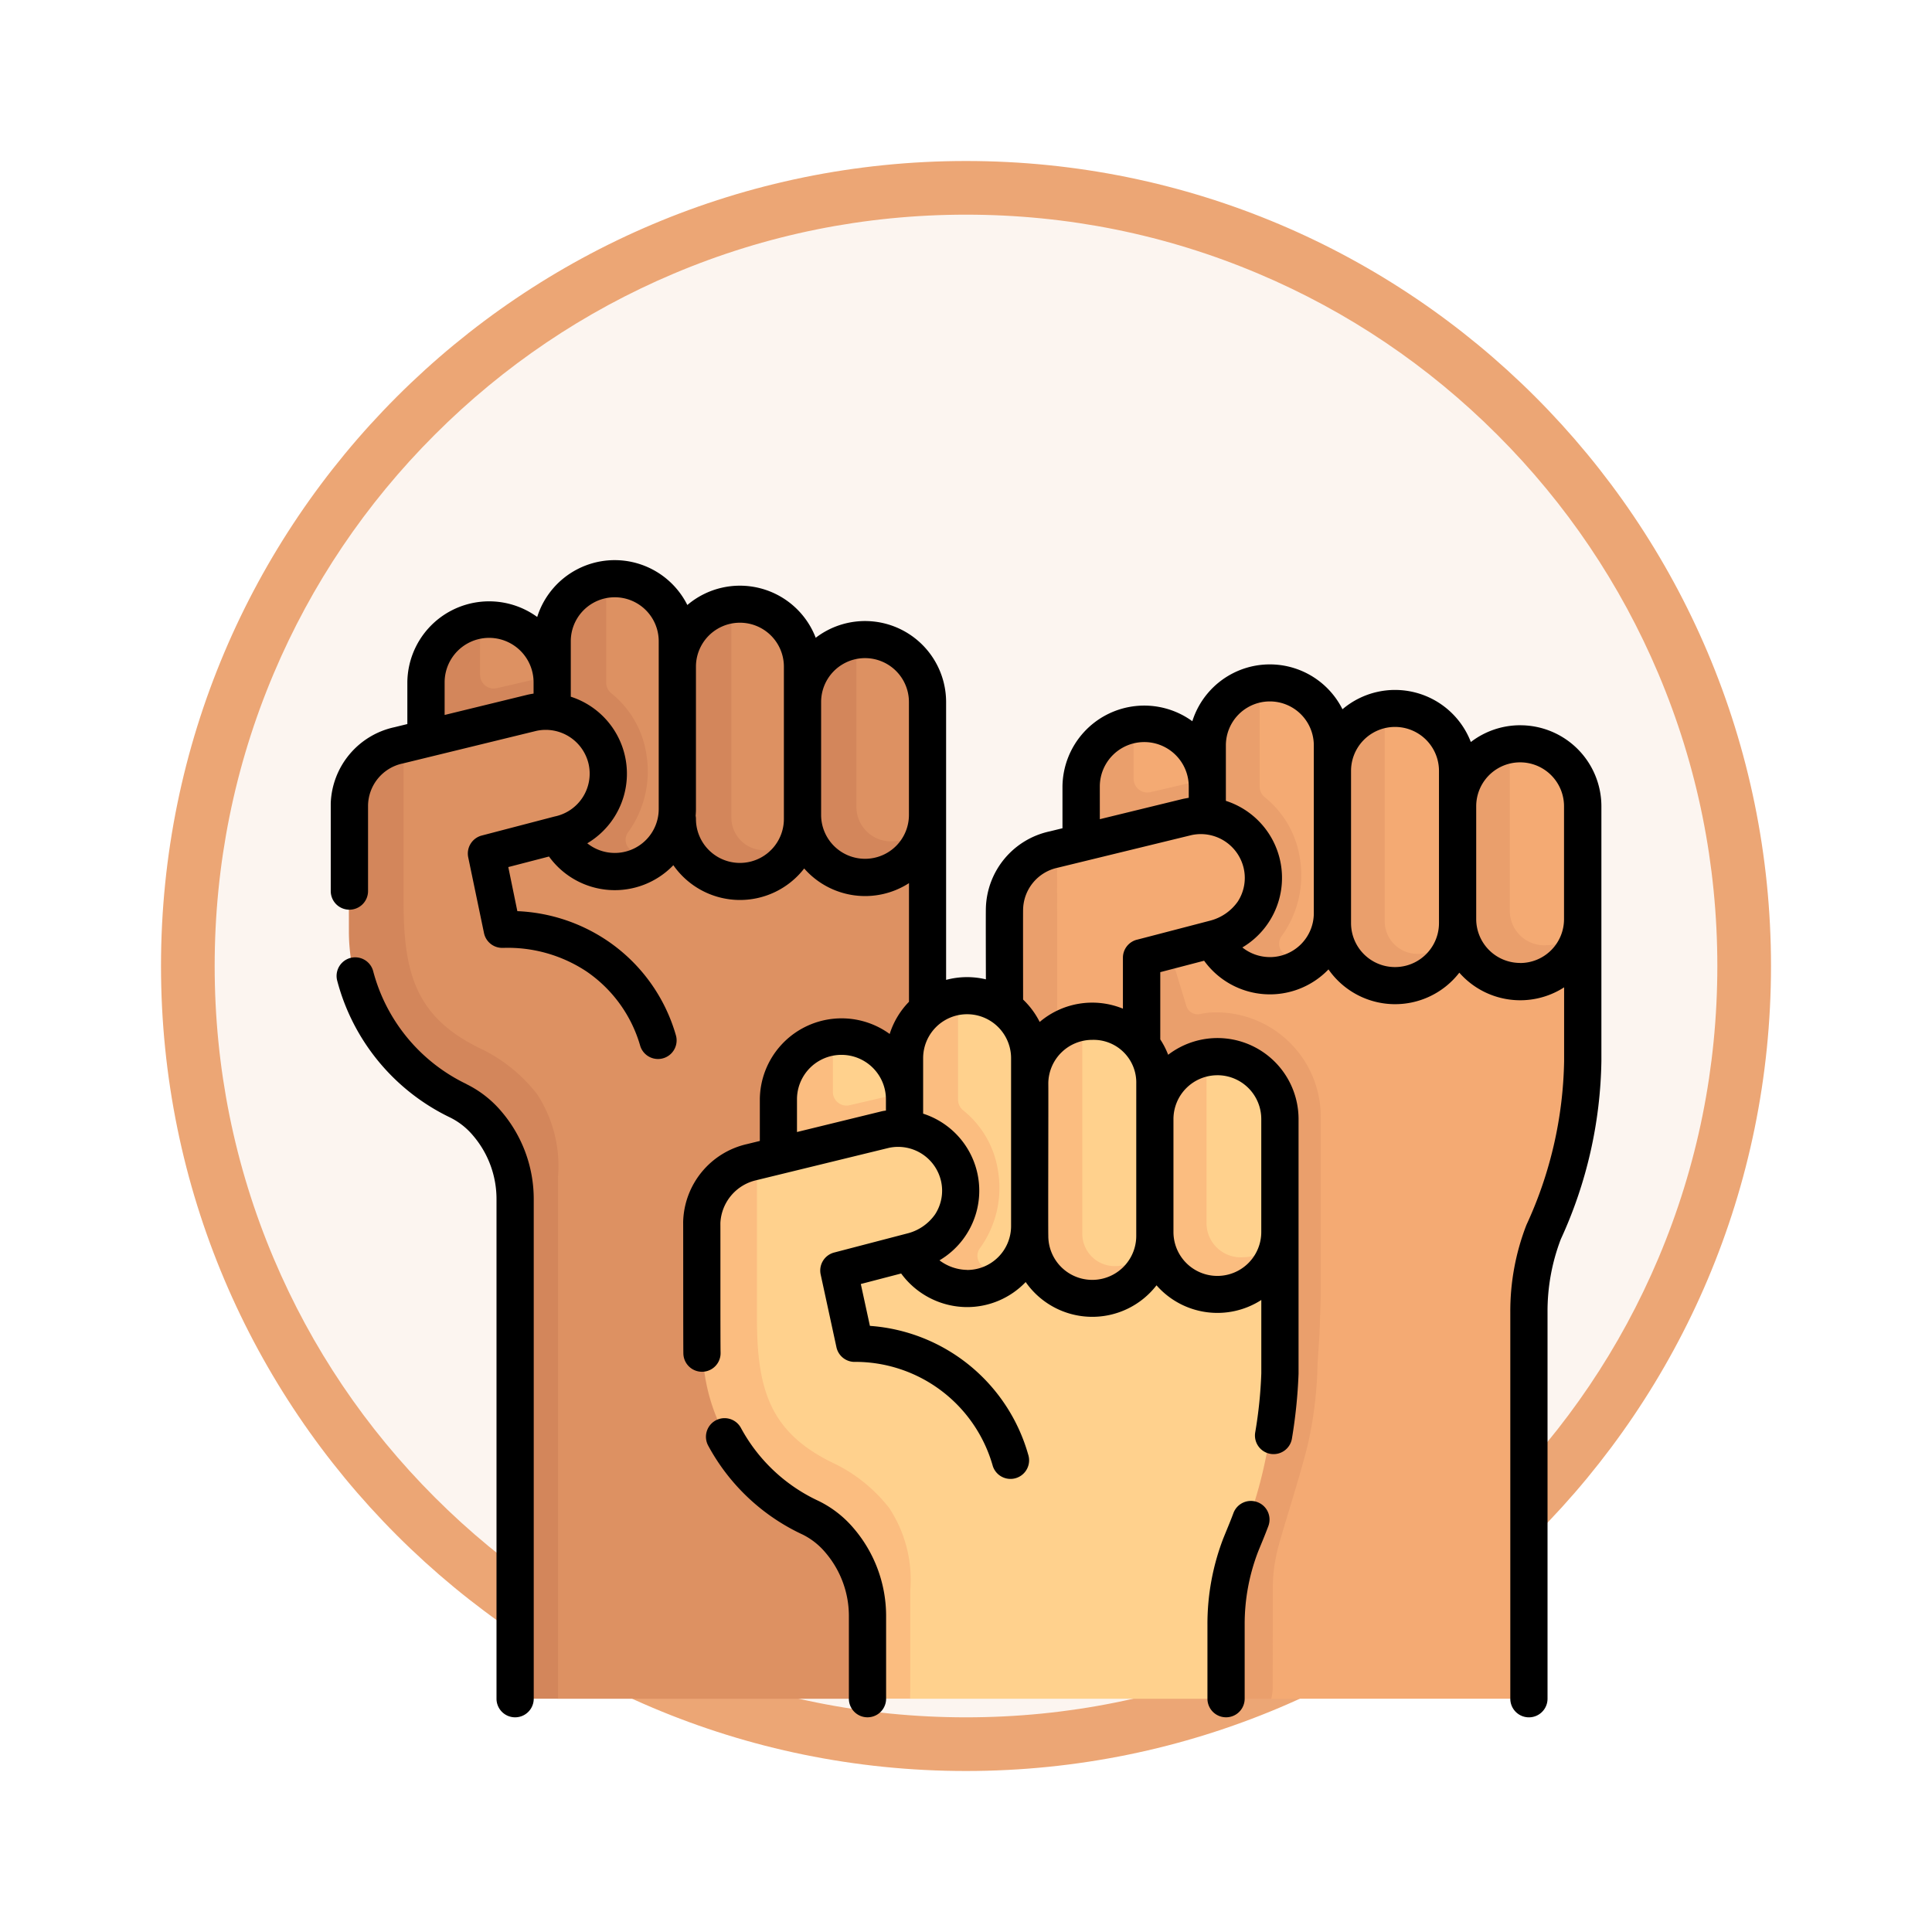 <svg xmlns="http://www.w3.org/2000/svg" xmlns:xlink="http://www.w3.org/1999/xlink" width="108" height="108" viewBox="0 0 108 108">
  <defs>
    <filter id="Trazado_904820" x="0" y="0" width="108" height="108" filterUnits="userSpaceOnUse">
      <feOffset dy="3" input="SourceAlpha"/>
      <feGaussianBlur stdDeviation="3" result="blur"/>
      <feFlood flood-opacity="0.161"/>
      <feComposite operator="in" in2="blur"/>
      <feComposite in="SourceGraphic"/>
    </filter>
  </defs>
  <g id="Grupo_1215360" data-name="Grupo 1215360" transform="translate(-197 -508)">
    <g id="Grupo_1209015" data-name="Grupo 1209015" transform="translate(0 -2158.055)">
      <g id="Grupo_1207774" data-name="Grupo 1207774" transform="translate(206 2670.713)">
        <g id="Grupo_1206630" data-name="Grupo 1206630" transform="translate(0 1.342)">
          <g id="Grupo_1185091" data-name="Grupo 1185091" transform="translate(0 0)">
            <g id="Grupo_1179560" data-name="Grupo 1179560">
              <g id="Grupo_1173787" data-name="Grupo 1173787" transform="translate(0)">
                <g id="Grupo_1171910" data-name="Grupo 1171910">
                  <g id="Grupo_1167341" data-name="Grupo 1167341">
                    <g id="Grupo_1166792" data-name="Grupo 1166792">
                      <g transform="matrix(1, 0, 0, 1, -9, -6)" filter="url(#Trazado_904820)">
                        <g id="Trazado_904820-2" data-name="Trazado 904820" transform="translate(9 6)" fill="#fcf5f0">
                          <path d="M 45 88.5 C 39.127 88.5 33.43 87.35 28.068 85.082 C 22.889 82.891 18.236 79.755 14.241 75.759 C 10.245 71.764 7.109 67.112 4.918 61.932 C 2.65 56.57 1.5 50.873 1.5 45 C 1.5 39.127 2.65 33.43 4.918 28.068 C 7.109 22.889 10.245 18.236 14.241 14.241 C 18.236 10.245 22.889 7.109 28.068 4.918 C 33.43 2.65 39.127 1.5 45 1.5 C 50.873 1.5 56.57 2.65 61.932 4.918 C 67.111 7.109 71.764 10.245 75.759 14.241 C 79.755 18.236 82.891 22.889 85.082 28.068 C 87.35 33.43 88.5 39.127 88.5 45 C 88.5 50.873 87.35 56.57 85.082 61.932 C 82.891 67.112 79.755 71.764 75.759 75.759 C 71.764 79.755 67.111 82.891 61.932 85.082 C 56.57 87.35 50.873 88.5 45 88.5 Z" stroke="none"/>
                          <path d="M 45 3 C 39.329 3 33.829 4.11 28.653 6.299 C 23.652 8.415 19.16 11.443 15.302 15.302 C 11.443 19.16 8.415 23.652 6.299 28.653 C 4.11 33.829 3 39.329 3 45 C 3 50.671 4.11 56.171 6.299 61.347 C 8.415 66.348 11.443 70.84 15.302 74.699 C 19.16 78.557 23.652 81.585 28.653 83.701 C 33.829 85.89 39.329 87 45 87 C 50.671 87 56.171 85.89 61.347 83.701 C 66.348 81.585 70.84 78.557 74.698 74.699 C 78.557 70.84 81.585 66.348 83.701 61.347 C 85.89 56.171 87 50.671 87 45 C 87 39.329 85.89 33.829 83.701 28.653 C 81.585 23.652 78.557 19.16 74.698 15.302 C 70.84 11.443 66.348 8.415 61.347 6.299 C 56.171 4.11 50.671 3 45 3 M 45 0 C 69.853 0 90 20.147 90 45 C 90 69.853 69.853 90 45 90 C 20.147 90 -7.62939453125e-06 69.853 -7.62939453125e-06 45 C -7.62939453125e-06 20.147 20.147 0 45 0 Z" stroke="none" fill="#eca675"/>
                        </g>
                      </g>
                    </g>
                  </g>
                </g>
              </g>
            </g>
          </g>
        </g>
      </g>
    </g>
    <g id="protesta" transform="translate(215.489 516.48)">
      <g id="Grupo_1215368" data-name="Grupo 1215368" transform="translate(1.002 23.873)">
        <g id="Grupo_1215364" data-name="Grupo 1215364" transform="translate(0 0)">
          <g id="Grupo_1215363" data-name="Grupo 1215363">
            <g id="Grupo_1215362" data-name="Grupo 1215362">
              <path id="Trazado_1087868" data-name="Trazado 1087868" d="M57.18,114.3H82.561v5.313l-5.706,8.793-19.675-.955Z" transform="translate(-50.25 -102.653)" fill="#dd9162"/>
              <path id="Trazado_1087869" data-name="Trazado 1087869" d="M193.925,59.062c0-1.785.734-3.88,2.461-4.093a3.541,3.541,0,0,1,.433-.027,3.5,3.5,0,0,1,3.5,3.5v6.333a3.5,3.5,0,0,1-3.5,3.5,3.541,3.541,0,0,1-.433-.027c-1.727-.213-2.487-2.206-2.487-3.99Z" transform="translate(-168.004 -51.528)" fill="#dd9162"/>
              <path id="Trazado_1087870" data-name="Trazado 1087870" d="M191.9,66.373c-.036,0-.074,0-.112,0a1.927,1.927,0,0,1-1.835-1.943V55.137a3.5,3.5,0,0,0-3.064,3.47l-.46,2.749.46,3.585a3.5,3.5,0,0,0,3.064,3.47,3.452,3.452,0,0,0,.433.027,3.5,3.5,0,0,0,3.381-2.605A3.477,3.477,0,0,1,191.9,66.373Z" transform="translate(-161.57 -51.696)" fill="#d3865b"/>
              <path id="Trazado_1087871" data-name="Trazado 1087871" d="M141.508,44.566c0-1.785.989-3.672,2.716-3.885a3.541,3.541,0,0,1,.433-.027,3.5,3.5,0,0,1,3.5,3.5v8.535a3.49,3.49,0,0,1-.184,1.123s-.544.651-.822.981a3.269,3.269,0,0,1-2.49,1.392,3.541,3.541,0,0,1-.433-.027c-1.727-.213-2.768-2.192-2.768-3.976Z" transform="translate(-122.836 -39.222)" fill="#dd9162"/>
              <path id="Trazado_1087872" data-name="Trazado 1087872" d="M142.3,54.562h-.016a1.823,1.823,0,0,1-1.793-1.831V40.849a3.5,3.5,0,0,0-3.064,3.47l-.306,3.779.306,4.756a3.5,3.5,0,0,0,3.064,3.47h0a3.45,3.45,0,0,0,.433.027,3.5,3.5,0,0,0,3.312-2.374,3.487,3.487,0,0,1-1.936.585Z" transform="translate(-119.098 -39.39)" fill="#d3865b"/>
              <path id="Trazado_1087873" data-name="Trazado 1087873" d="M91.1,42.586l-.208-8.109c0-1.785,1.062-3.9,2.788-4.117a3.542,3.542,0,0,1,.433-.027,3.5,3.5,0,0,1,3.5,3.5v9.416a3.5,3.5,0,0,1-3.5,3.5,3.541,3.541,0,0,1-.433-.027c-1.117-.138-2.58-1.965-2.58-4.129Z" transform="translate(-79.287 -30.333)" fill="#dd9162"/>
              <path id="Trazado_1087874" data-name="Trazado 1087874" d="M41.565,57.713l-.014-6.63a4.221,4.221,0,0,1,2.584-4.074,3.581,3.581,0,0,1,.461-.03A3.515,3.515,0,0,1,48.1,50.11c.013.12-.109.241-.109.365l.191,7.175Z" transform="translate(-36.789 -44.671)" fill="#dd9162"/>
              <path id="Trazado_1087875" data-name="Trazado 1087875" d="M45.207,57.84l-.063-7.174a3.51,3.51,0,0,0-.019-.366c-.116.014-.233.031-.35.055l-2.676.621a.766.766,0,0,1-.939-.746V47.2A3.506,3.506,0,0,0,38.1,50.666V57.9l3.064-.027Z" transform="translate(-33.813 -44.86)" fill="#d3865b"/>
              <path id="Trazado_1087876" data-name="Trazado 1087876" d="M89.976,45.81H89.97a.716.716,0,0,1-.575-1.141,5.8,5.8,0,0,0,1.022-4.345,5.408,5.408,0,0,0-1.95-3.411.773.773,0,0,1-.3-.606V30.528A3.5,3.5,0,0,0,85.1,34v2.274l-.613,3.249.613,3.7a3.5,3.5,0,0,0,1.815,3.253h0a3.476,3.476,0,0,0,1.238.4l.009,0A3.49,3.49,0,0,0,91.4,45.5,3.454,3.454,0,0,1,89.976,45.81Z" transform="translate(-73.773 -30.501)" fill="#d3865b"/>
              <path id="Trazado_1087877" data-name="Trazado 1087877" d="M33.839,100.328H26.36a.608.608,0,0,1-.533-.313,8.293,8.293,0,0,0-7.506-4.408.457.457,0,0,1-.432-.354l-.7-2.961a.46.46,0,0,1,.331-.55l3.618-.947a3.5,3.5,0,1,0-1.481-6.835l-7.165,1.755c-1.613.35-2.675,2.44-2.709,4.02,0,0,.039,5.593.039,5.593,0,4.1,5.5,9.586,9.211,11.321,1.494.7,1.183,25.764,1.259,31.2.007.507.831.99.831,1.212H38.157s.9-.3.9-.681c.006-.662.012-28.015.018-28.07a15.553,15.553,0,0,1,.679-3.281c.011-.029.022-.057.034-.084a24.587,24.587,0,0,0,1.326-4.3,19.928,19.928,0,0,0,.45-3.871l.179-5.36Z" transform="translate(-9.43 -76.452)" fill="#dd9162"/>
              <path id="Trazado_1087878" data-name="Trazado 1087878" d="M17.734,116.63a8.824,8.824,0,0,0-2.979-2.443c-3.71-1.733-4.459-4.152-4.463-8.247l0-8.831a3.511,3.511,0,0,0-3.063,3.414h0l.006,7.032a10.557,10.557,0,0,0,6.084,9.554,4.887,4.887,0,0,1,2.921,4.533c0,.064,0,27.446.005,28.124a.687.687,0,0,0,.688.686h1.991c0-.083,0-29.075,0-29.163a7.338,7.338,0,0,0-1.186-4.659Z" transform="translate(-7.223 -87.846)" fill="#d3865b"/>
            </g>
          </g>
        </g>
        <g id="Grupo_1215366" data-name="Grupo 1215366" transform="translate(36.536 5.815)">
          <path id="Trazado_1087879" data-name="Trazado 1087879" d="M320.553,156.192h25.372V161.5l-5.7,8.79-19.668-.955Z" transform="translate(-313.626 -144.548)" fill="#f4aa73"/>
          <path id="Trazado_1087880" data-name="Trazado 1087880" d="M457.249,100.972c0-1.784.734-3.879,2.46-4.092a3.539,3.539,0,0,1,.433-.027,3.5,3.5,0,0,1,3.5,3.5v6.331a3.5,3.5,0,0,1-3.5,3.5,3.539,3.539,0,0,1-.433-.027c-1.726-.213-2.486-2.205-2.486-3.989Z" transform="translate(-431.338 -93.441)" fill="#f4aa73"/>
          <path id="Trazado_1087881" data-name="Trazado 1087881" d="M455.223,108.28c-.036,0-.073,0-.112,0a1.926,1.926,0,0,1-1.834-1.942V97.048a3.5,3.5,0,0,0-3.063,3.468l-.459,2.748.459,3.583a3.5,3.5,0,0,0,3.063,3.468,3.446,3.446,0,0,0,.433.027,3.5,3.5,0,0,0,3.38-2.6A3.476,3.476,0,0,1,455.223,108.28Z" transform="translate(-424.905 -93.609)" fill="#ea9f6c"/>
          <path id="Trazado_1087882" data-name="Trazado 1087882" d="M404.852,86.482c0-1.784.989-3.67,2.715-3.884a3.539,3.539,0,0,1,.433-.027,3.5,3.5,0,0,1,3.5,3.5V94.6a3.492,3.492,0,0,1-.184,1.123s-.543.651-.822.981A3.268,3.268,0,0,1,408,98.094a3.539,3.539,0,0,1-.433-.027c-1.726-.213-2.767-2.191-2.767-3.975Z" transform="translate(-386.186 -81.14)" fill="#f4aa73"/>
          <path id="Trazado_1087883" data-name="Trazado 1087883" d="M405.638,96.375h-.016a1.822,1.822,0,0,1-1.793-1.831V82.667a3.5,3.5,0,0,0-3.063,3.468l-.306,3.778.306,4.755a3.5,3.5,0,0,0,3.063,3.468h0a3.448,3.448,0,0,0,.433.027,3.5,3.5,0,0,0,3.311-2.373,3.486,3.486,0,0,1-1.936.585Z" transform="translate(-382.449 -81.222)" fill="#ea9f6c"/>
          <path id="Trazado_1087884" data-name="Trazado 1087884" d="M354.462,84.5l-.208-8.106c0-1.784,1.061-3.9,2.787-4.116a3.54,3.54,0,0,1,.433-.027,3.5,3.5,0,0,1,3.5,3.5v9.413a3.5,3.5,0,0,1-3.5,3.5,3.539,3.539,0,0,1-.433-.027C355.925,88.492,354.462,86.665,354.462,84.5Z" transform="translate(-342.652 -72.253)" fill="#f4aa73"/>
          <path id="Trazado_1087885" data-name="Trazado 1087885" d="M304.944,99.623,304.93,93a4.219,4.219,0,0,1,2.583-4.073,3.579,3.579,0,0,1,.461-.03,3.513,3.513,0,0,1,3.5,3.129c.013.12-.109.241-.109.365l.191,7.173Z" transform="translate(-300.17 -86.585)" fill="#f4aa73"/>
          <path id="Trazado_1087886" data-name="Trazado 1087886" d="M308.585,99.75l-.063-7.171a3.5,3.5,0,0,0-.019-.366c-.116.014-.233.031-.35.055l-2.675.621a.766.766,0,0,1-.939-.746V89.114a3.5,3.5,0,0,0-3.063,3.465v7.234l3.063-.027Z" transform="translate(-297.195 -86.775)" fill="#ea9f6c"/>
          <path id="Trazado_1087887" data-name="Trazado 1087887" d="M353.338,87.724h-.007a.716.716,0,0,1-.575-1.141,5.8,5.8,0,0,0,1.022-4.343,5.407,5.407,0,0,0-1.95-3.41.773.773,0,0,1-.3-.606V72.447a3.5,3.5,0,0,0-3.063,3.468l-.019,1.942.019.331-.613,3.248.613,3.7a3.5,3.5,0,0,0,1.815,3.252h0a3.477,3.477,0,0,0,1.238.4l.009,0a3.455,3.455,0,0,0,.433.027,3.49,3.49,0,0,0,2.8-1.406A3.455,3.455,0,0,1,353.338,87.724Z" transform="translate(-337.139 -72.42)" fill="#ea9f6c"/>
          <path id="Trazado_1087888" data-name="Trazado 1087888" d="M297.219,142.224h-7.477a.608.608,0,0,1-.533-.313,8.29,8.29,0,0,0-7.5-4.407.457.457,0,0,1-.432-.354l-.7-2.96a.459.459,0,0,1,.331-.55l3.617-.947a3.5,3.5,0,0,0-1.481-6.832l-7.163,1.754c-1.612.349-2.674,2.439-2.708,4.019,0,0,.039,5.591.039,5.591,0,4.094,4.239,8.687,7.947,10.422l.488.349c1.633.763,3.315,27.151,3.315,27.151l1.461-.667,1.433.667h13.888a.687.687,0,0,0,.688-.681c.006-.662.012-22.213.018-22.268a15.54,15.54,0,0,1,.678-3.28c.011-.029.022-.057.034-.084a24.583,24.583,0,0,0,1.325-4.3,19.915,19.915,0,0,0,.45-3.87l.179-5.358Z" transform="translate(-272.819 -118.356)" fill="#f4aa73"/>
          <g id="Grupo_1215365" data-name="Grupo 1215365" transform="translate(0 9.259)">
            <path id="Trazado_1087889" data-name="Trazado 1087889" d="M273.681,147.832,273.676,139a3.51,3.51,0,0,0-3.062,3.413h0l.006,7.03a10.55,10.55,0,0,0,.2,2.047h3.216A15.138,15.138,0,0,1,273.681,147.832Z" transform="translate(-270.612 -139.004)" fill="#ea9f6c"/>
            <path id="Trazado_1087890" data-name="Trazado 1087890" d="M329.057,184.508a3.732,3.732,0,0,0-.891.091.661.661,0,0,1-.788-.448l-.9-2.955-1.564.41a.456.456,0,0,0-.333.532l.668,2.876a8.762,8.762,0,0,1,.227,2.09l-.1,8.271,4.365,27.5h2.385a2.9,2.9,0,0,0,.08-.66s.005-4.676.009-5.691a7.824,7.824,0,0,1,.168-1.538c.011-.052.021-.1.029-.155.118-.713,1.412-4.61,1.8-6.362a22.265,22.265,0,0,0,.5-4.307l.11-1.711.07-2.023V190.342A5.84,5.84,0,0,0,329.057,184.508Z" transform="translate(-317.087 -175.343)" fill="#ea9f6c"/>
          </g>
        </g>
        <g id="Grupo_1215367" data-name="Grupo 1215367" transform="translate(19.774 23.358)">
          <path id="Trazado_1087891" data-name="Trazado 1087891" d="M199.38,282.1h25.2v5.275l-5.666,8.731-19.536-.949Z" transform="translate(-192.499 -270.535)" fill="#ffd18d"/>
          <path id="Trazado_1087892" data-name="Trazado 1087892" d="M335.157,227.251c0-1.772.729-3.853,2.443-4.064a3.471,3.471,0,0,1,3.9,3.445v6.288a3.471,3.471,0,0,1-3.9,3.445c-1.715-.212-2.469-2.19-2.469-3.962Z" transform="translate(-309.42 -219.771)" fill="#ffd18d"/>
          <path id="Trazado_1087893" data-name="Trazado 1087893" d="M333.145,234.51c-.036,0-.073,0-.111,0a1.913,1.913,0,0,1-1.822-1.929v-9.227a3.472,3.472,0,0,0-3.042,3.445l-.456,2.729.456,3.559a3.472,3.472,0,0,0,3.042,3.445,3.429,3.429,0,0,0,.43.027A3.473,3.473,0,0,0,335,233.973,3.452,3.452,0,0,1,333.145,234.51Z" transform="translate(-303.032 -219.938)" fill="#fbbd80"/>
          <path id="Trazado_1087894" data-name="Trazado 1087894" d="M283.113,212.857c0-1.772.982-3.646,2.7-3.858a3.471,3.471,0,0,1,3.9,3.445v8.475a3.47,3.47,0,0,1-.183,1.115s-.54.646-.816.974a3.246,3.246,0,0,1-2.472,1.382,3.52,3.52,0,0,1-.43-.027c-1.715-.212-2.748-2.176-2.748-3.948Z" transform="translate(-264.573 -207.551)" fill="#ffd18d"/>
          <path id="Trazado_1087895" data-name="Trazado 1087895" d="M283.893,222.784h-.016a1.81,1.81,0,0,1-1.781-1.819v-11.8a3.472,3.472,0,0,0-3.042,3.445l-.3,3.752.3,4.723a3.472,3.472,0,0,0,3.042,3.445h0a3.429,3.429,0,0,0,.43.027,3.473,3.473,0,0,0,3.289-2.357A3.462,3.462,0,0,1,283.893,222.784Z" transform="translate(-260.86 -207.719)" fill="#fbbd80"/>
          <path id="Trazado_1087896" data-name="Trazado 1087896" d="M233.061,210.892l-.207-8.052c0-1.772,1.054-3.876,2.769-4.088a3.471,3.471,0,0,1,3.9,3.445v9.35a3.47,3.47,0,0,1-3.9,3.445C234.514,214.855,233.061,213.04,233.061,210.892Z" transform="translate(-221.33 -198.725)" fill="#ffd18d"/>
          <path id="Trazado_1087897" data-name="Trazado 1087897" d="M183.876,225.912l-.014-6.583a4.191,4.191,0,0,1,2.566-4.045,3.551,3.551,0,0,1,.457-.029,3.49,3.49,0,0,1,3.48,3.108c.012.119-.109.24-.109.362l.19,7.124Z" transform="translate(-179.134 -212.961)" fill="#ffd18d"/>
          <path id="Trazado_1087898" data-name="Trazado 1087898" d="M187.493,226.038l-.062-7.123a3.5,3.5,0,0,0-.019-.364c-.116.014-.231.031-.348.055l-2.657.617a.76.76,0,0,1-.932-.741v-3.009a3.481,3.481,0,0,0-3.042,3.441V226.1l3.042-.027Z" transform="translate(-176.18 -213.151)" fill="#fbbd80"/>
          <path id="Trazado_1087899" data-name="Trazado 1087899" d="M231.947,214.094h-.007a.711.711,0,0,1-.571-1.133,5.761,5.761,0,0,0,1.015-4.314,5.37,5.37,0,0,0-1.937-3.387.768.768,0,0,1-.3-.6V198.92a3.472,3.472,0,0,0-3.042,3.445v2.258l-.608,3.226.608,3.678a3.476,3.476,0,0,0,1.8,3.23h0a3.452,3.452,0,0,0,1.229.4l.009,0a3.464,3.464,0,0,0,3.214-1.369,3.435,3.435,0,0,1-1.417.3Z" transform="translate(-215.857 -198.893)" fill="#fbbd80"/>
          <path id="Trazado_1087900" data-name="Trazado 1087900" d="M176.205,268.225h-7.426a.6.6,0,0,1-.53-.31,8.234,8.234,0,0,0-7.453-4.377.454.454,0,0,1-.429-.351l-.692-2.94A.456.456,0,0,1,160,259.7l3.592-.94a3.472,3.472,0,0,0-1.471-6.786l-7.114,1.743c-1.6.347-2.656,2.423-2.69,3.992,0,0,.039,5.553.039,5.553a10.684,10.684,0,0,0,5.9,9.708c1.622.758,5.319,8.214,5.319,10.8h17.8s.012-5.578.018-5.633a15.445,15.445,0,0,1,.674-3.258c.011-.028.022-.056.033-.083a24.408,24.408,0,0,0,1.316-4.268,19.787,19.787,0,0,0,.447-3.843l.178-5.322Z" transform="translate(-151.969 -244.518)" fill="#ffd18d"/>
          <path id="Trazado_1087901" data-name="Trazado 1087901" d="M160.213,284.411a8.763,8.763,0,0,0-2.958-2.426c-3.684-1.721-4.427-4.123-4.431-8.189l0-8.769a3.486,3.486,0,0,0-3.041,3.39h0l.006,6.983a10.482,10.482,0,0,0,6.041,9.486,4.853,4.853,0,0,1,2.9,4.5c0,.064.005,5.691.005,5.691h2.66c0-.083,0-5.954,0-6.042A7.285,7.285,0,0,0,160.213,284.411Z" transform="translate(-149.776 -255.831)" fill="#fbbd80"/>
        </g>
      </g>
      <g id="Grupo_1215369" data-name="Grupo 1215369" transform="translate(0 22.832)">
        <path id="Trazado_1087902" data-name="Trazado 1087902" d="M9.614,189.975A9.76,9.76,0,0,1,4.4,183.669a1.04,1.04,0,1,0-2.013.524,11.814,11.814,0,0,0,6.31,7.65l.024.012a3.959,3.959,0,0,1,1.256.994,5.459,5.459,0,0,1,1.316,3.607v27.879a1.04,1.04,0,1,0,2.081,0V196.456a7.538,7.538,0,0,0-1.831-4.977,6.05,6.05,0,0,0-1.93-1.5Z" transform="translate(-2.027 -160.688)"/>
        <path id="Trazado_1087903" data-name="Trazado 1087903" d="M66.491,32.062A4.523,4.523,0,0,0,63.732,33a4.539,4.539,0,0,0-7.176-1.832,4.542,4.542,0,0,0-8.393.669,4.571,4.571,0,0,0-7.259,3.654V37.82l-.72.176a4.514,4.514,0,0,0-3.561,4.254c-.012.187,0,3.89,0,4.016a4.53,4.53,0,0,0-2.224.03V30.764a4.532,4.532,0,0,0-7.289-3.592,4.539,4.539,0,0,0-7.176-1.832,4.542,4.542,0,0,0-8.393.669,4.571,4.571,0,0,0-7.259,3.654v2.332l-.72.176A4.514,4.514,0,0,0,0,36.424c0,.03,0,.061,0,.092l0,4.816a1.04,1.04,0,0,0,1.04,1.04h0A1.04,1.04,0,0,0,2.085,41.33l0-4.756c0-.012,0-.025,0-.037A2.44,2.44,0,0,1,4.018,34.2l.027-.006,7.463-1.821a2.461,2.461,0,0,1,2.911,1.876,2.447,2.447,0,0,1-1.881,2.909l-.043.01L8.441,38.227a1.04,1.04,0,0,0-.756,1.219l.882,4.233a1.04,1.04,0,0,0,1.018.828h.072a7.962,7.962,0,0,1,4.631,1.312,7.558,7.558,0,0,1,3,4.125,1.04,1.04,0,1,0,2.012-.531,9.563,9.563,0,0,0-3.831-5.3,9.715,9.715,0,0,0-5.038-1.659L9.925,39.99,12.2,39.4a4.538,4.538,0,0,0,6.952.485,4.539,4.539,0,0,0,7.314.183,4.529,4.529,0,0,0,5.858.82v6.632a4.53,4.53,0,0,0-1.079,1.8,4.571,4.571,0,0,0-7.259,3.654V55.3l-.72.176A4.579,4.579,0,0,0,19.7,59.827c.005.348,0,7,.012,7.368a1.04,1.04,0,1,0,2.08-.066c-.015-.6-.005-6.739-.011-7.244a2.581,2.581,0,0,1,1.964-2.38l7.463-1.821a2.461,2.461,0,0,1,2.911,1.876,2.422,2.422,0,0,1-.333,1.838,2.692,2.692,0,0,1-1.591,1.081l-4.054,1.058a1.04,1.04,0,0,0-.754,1.227l.882,4.068a1.04,1.04,0,0,0,.96.818,7.99,7.99,0,0,1,7.782,5.829,1.04,1.04,0,1,0,1.975-.654,9.929,9.929,0,0,0-8.847-7.188l-.508-2.34,2.255-.588a4.586,4.586,0,0,0,3.688,1.878,4.53,4.53,0,0,0,3.273-1.4,4.539,4.539,0,0,0,7.314.183,4.529,4.529,0,0,0,5.858.82v4.1a24.768,24.768,0,0,1-.34,3.3,1.04,1.04,0,1,0,2.051.352,28.494,28.494,0,0,0,.371-3.631V54.075a4.532,4.532,0,0,0-7.289-3.592,4.518,4.518,0,0,0-.441-.859l0-3.76,2.451-.639a4.538,4.538,0,0,0,6.952.485,4.539,4.539,0,0,0,7.314.183,4.529,4.529,0,0,0,5.858.82v4.119a22.7,22.7,0,0,1-2.1,9.148l-.016.039a13.324,13.324,0,0,0-.892,4.845V86.48a1.04,1.04,0,0,0,2.081,0V64.862a11.26,11.26,0,0,1,.743-4.072,24.709,24.709,0,0,0,2.268-9.96V36.59a4.534,4.534,0,0,0-4.531-4.527Zm-23.5,3.426a2.486,2.486,0,0,1,4.972,0v.63c-.095.016,0,0-.308.057l-4.663,1.138ZM11.029,30.349,6.366,31.487V29.663a2.486,2.486,0,0,1,4.972,0v.63c-.094.014-.187.03-.281.051ZM15.876,39.2a2.469,2.469,0,0,1-1.536-.539,4.522,4.522,0,0,0-.922-8.195v-3.1a2.458,2.458,0,0,1,4.916,0V36.75A2.455,2.455,0,0,1,15.876,39.2Zm9.455-1.9a2.458,2.458,0,0,1-4.916,0,1.042,1.042,0,0,0-.017-.179c.01-.122.017-.246.017-.37V28.788a2.458,2.458,0,0,1,4.916,0Zm4.539,2.227a2.455,2.455,0,0,1-2.458-2.447V30.764a2.454,2.454,0,0,1,4.909,0V37.08A2.451,2.451,0,0,1,29.87,39.527Zm.856,14.133L26.063,54.8V52.973a2.486,2.486,0,0,1,4.972,0v.63a2.082,2.082,0,0,0-.308.057Zm4.847,8.848a2.64,2.64,0,0,1-1.545-.534,4.522,4.522,0,0,0-.913-8.2v-3.1a2.458,2.458,0,0,1,4.916,0v9.391a2.455,2.455,0,0,1-2.458,2.447Zm9.455-1.9a2.458,2.458,0,0,1-4.916,0c-.016-.635.011-7.9,0-8.512a2.455,2.455,0,0,1,2.458-2.447A2.386,2.386,0,0,1,45.029,52.1Zm4.539-8.982a2.451,2.451,0,0,1,2.45,2.447V60.39a2.454,2.454,0,0,1-4.909,0V54.074A2.455,2.455,0,0,1,49.568,51.627Zm-4.506-7.575a1.04,1.04,0,0,0-.778,1.007l0,2.847a4.535,4.535,0,0,0-4.653.743,4.548,4.548,0,0,0-.927-1.251c0-.046-.008-4.96,0-5.036a2.44,2.44,0,0,1,1.936-2.336L48.128,38.2a2.46,2.46,0,0,1,2.911,1.876,2.422,2.422,0,0,1-.333,1.838,2.714,2.714,0,0,1-1.548,1.071c-.034.01-4.036,1.053-4.1,1.068Zm7.435.971a2.469,2.469,0,0,1-1.536-.539,4.522,4.522,0,0,0-.922-8.195v-3.1a2.458,2.458,0,0,1,4.916,0v9.391A2.455,2.455,0,0,1,52.5,45.023Zm9.455-1.9a2.458,2.458,0,0,1-4.916,0V34.614a2.458,2.458,0,0,1,4.916,0Zm4.539,2.227a2.455,2.455,0,0,1-2.458-2.447V36.59a2.454,2.454,0,0,1,4.909,0v6.316a2.451,2.451,0,0,1-2.45,2.447Z" transform="translate(0 -22.832)"/>
        <path id="Trazado_1087904" data-name="Trazado 1087904" d="M157.5,373.238a9.445,9.445,0,0,1-4.342-4.083,1.04,1.04,0,1,0-1.829.992,11.509,11.509,0,0,0,5.292,4.976,3.961,3.961,0,0,1,1.256.994,5.459,5.459,0,0,1,1.316,3.607v4.568a1.04,1.04,0,0,0,2.081,0v-4.568a7.538,7.538,0,0,0-1.831-4.978A6.039,6.039,0,0,0,157.5,373.238Z" transform="translate(-130.229 -320.646)"/>
        <path id="Trazado_1087905" data-name="Trazado 1087905" d="M356.091,402.037a1.04,1.04,0,0,0-1.338.612c-.17.453-.235.6-.561,1.4a13.326,13.326,0,0,0-.892,4.846v4.131a1.04,1.04,0,0,0,2.081,0V408.9a11.258,11.258,0,0,1,.75-4.092c.16-.4.313-.743.572-1.427A1.04,1.04,0,0,0,356.091,402.037Z" transform="translate(-304.292 -349.38)"/>
      </g>
    </g>
  </g>
</svg>
